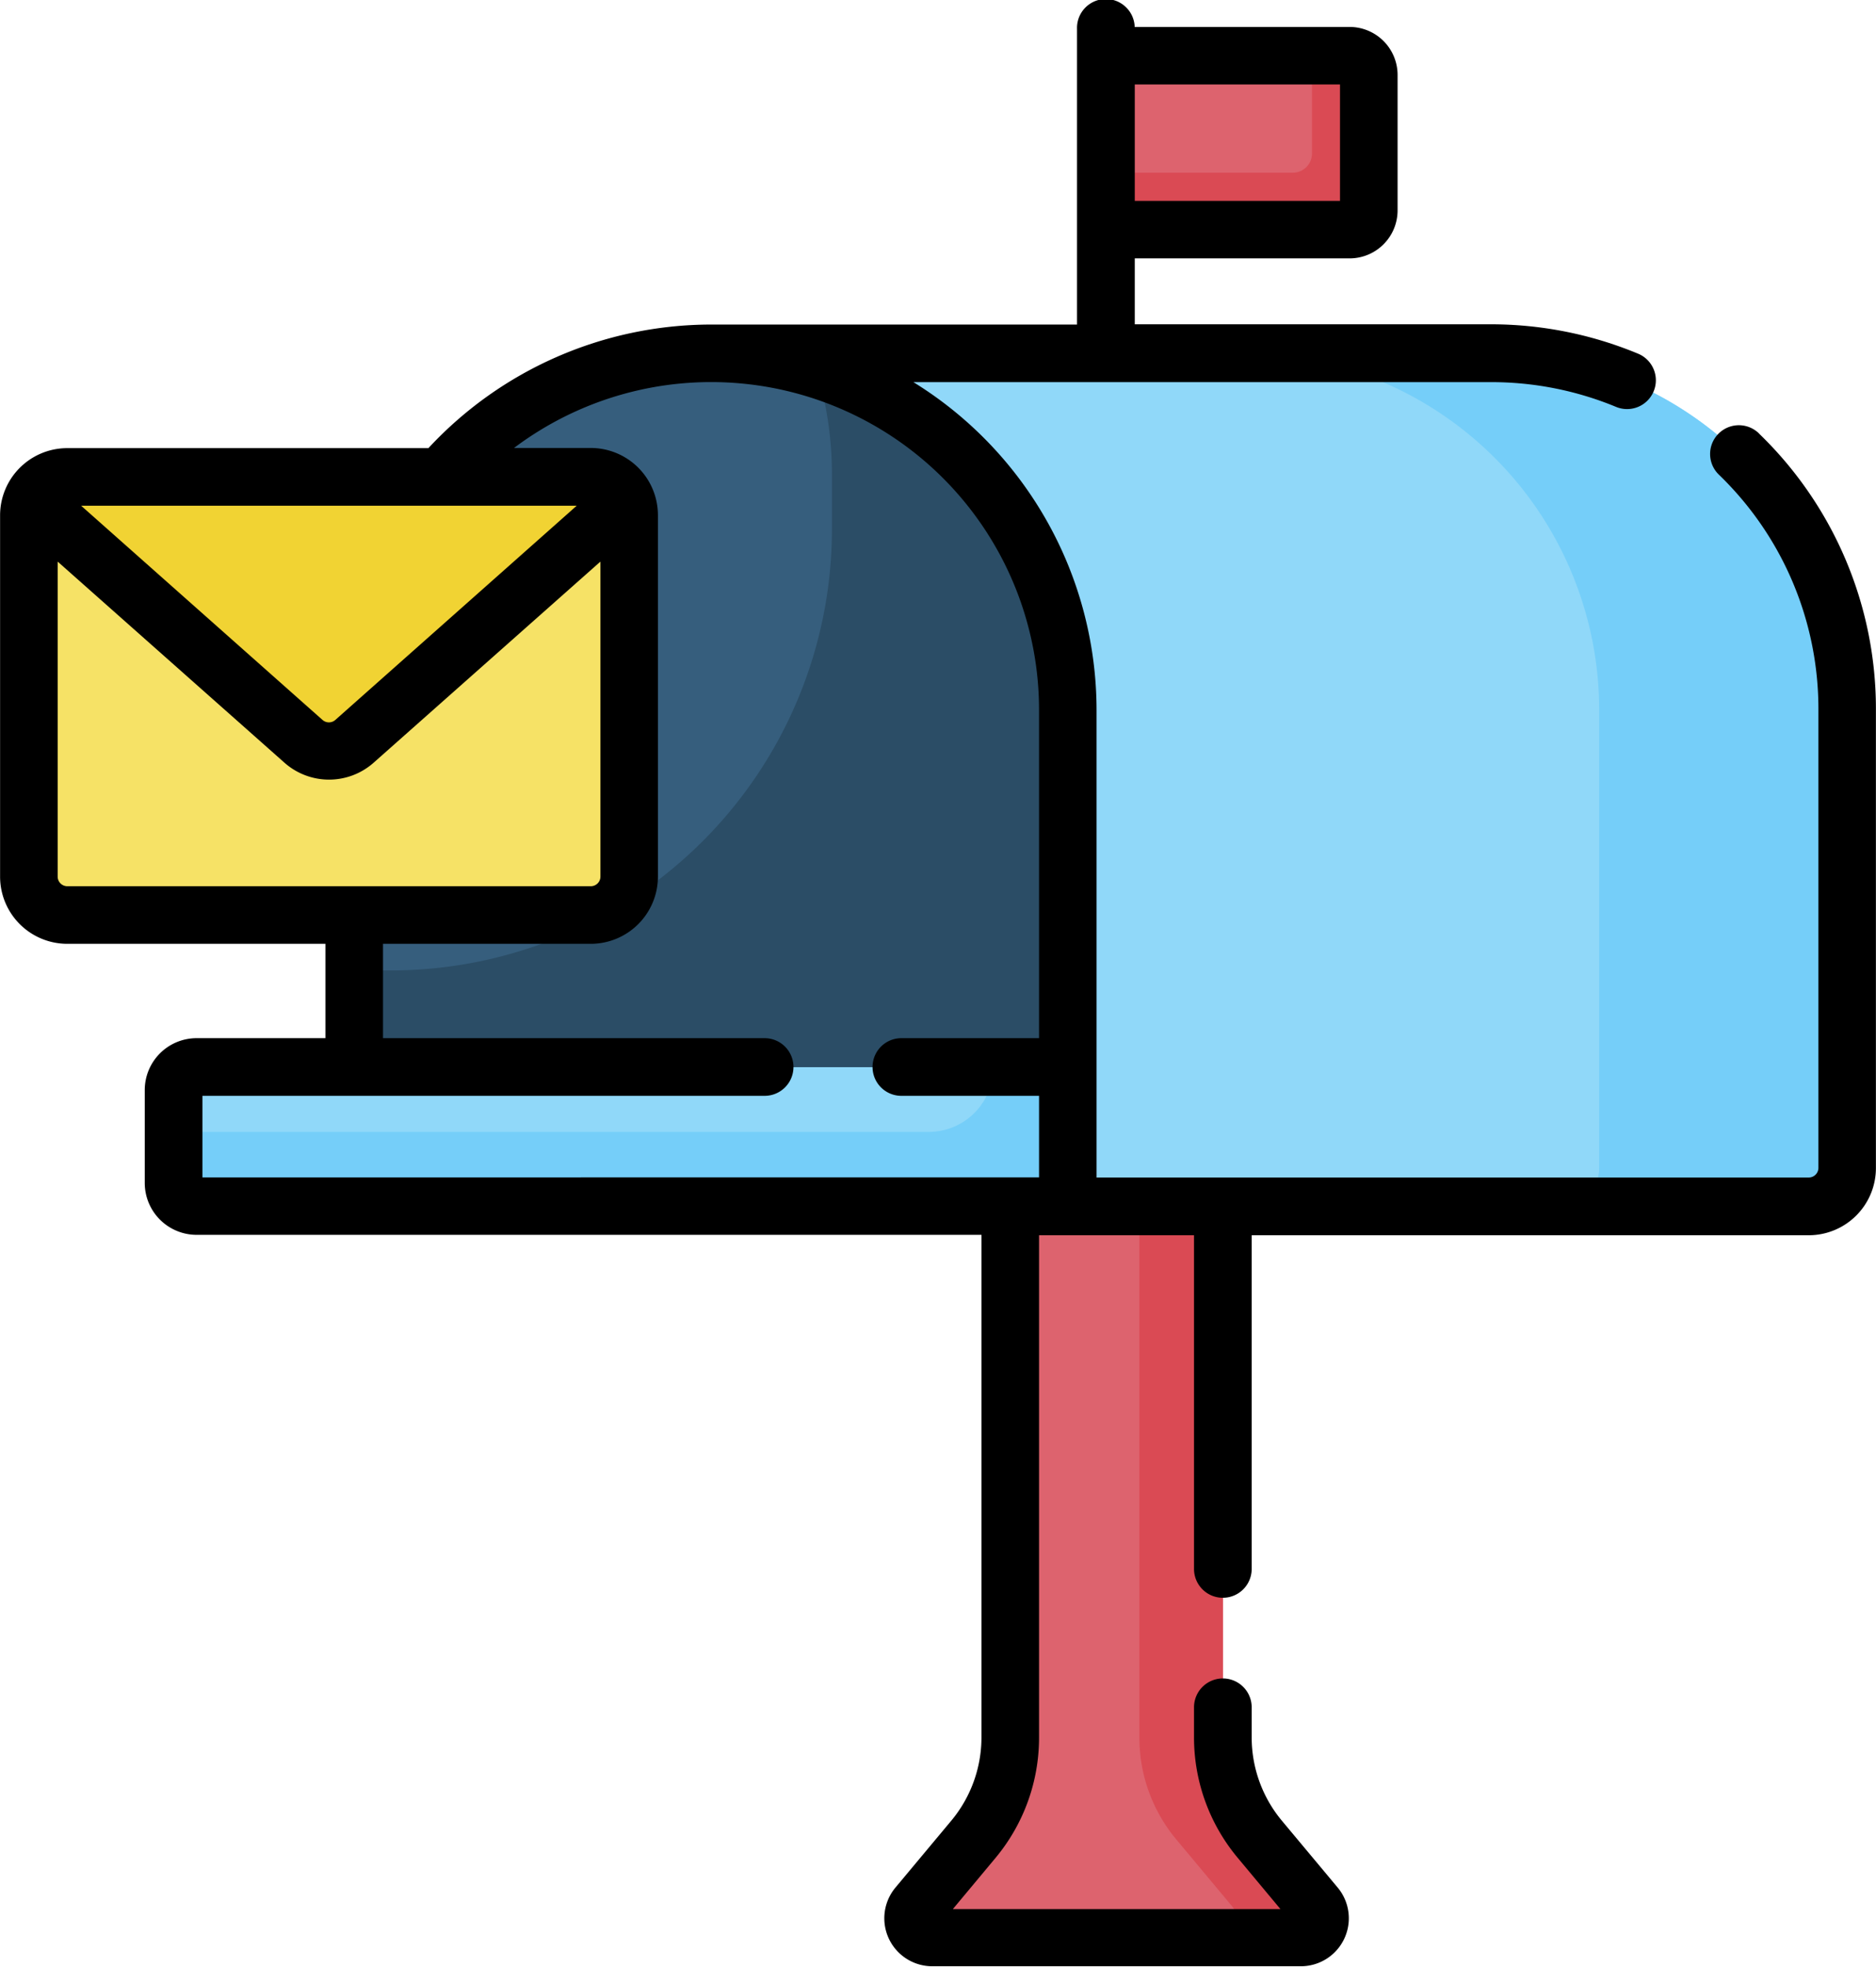 <svg xmlns="http://www.w3.org/2000/svg" width="22.771" height="23.869" viewBox="0 0 22.771 23.869">
    <defs>
        <style>
            .prefix__cls-1{fill:#dd636e}.prefix__cls-2{fill:#da4a54}.prefix__cls-3{fill:#90d8f9}.prefix__cls-4{fill:#75cef9}
        </style>
    </defs>
    <g id="prefix__undertaking_letters" transform="translate(-11.775)">
        <g id="prefix__Group_2542" data-name="Group 2542" transform="translate(25.199 .676)">
            <path id="prefix__Path_2387" d="M302.7 14.493h-2.96v2.112h2.96a.233.233 0 0 0 .233-.233v-1.646a.233.233 0 0 0-.233-.233z" class="prefix__cls-1" data-name="Path 2387" transform="translate(-299.74 -14.493)"/>
        </g>
        <g id="prefix__Group_2543" data-name="Group 2543" transform="translate(25.199 .676)">
            <path id="prefix__Path_2388" d="M302.7 14.493h-.459v1.187a.233.233 0 0 1-.233.233h-2.268v.692h2.96a.233.233 0 0 0 .233-.233v-1.646a.233.233 0 0 0-.233-.233z" class="prefix__cls-2" data-name="Path 2388" transform="translate(-299.74 -14.493)"/>
        </g>
        <g id="prefix__Group_2544" data-name="Group 2544" transform="translate(22.859 13.797)">
            <path id="prefix__Path_2389" d="M254.409 305.305l-.677-.811a1.925 1.925 0 0 1-.448-1.234v-7.294H250.7v7.294a1.925 1.925 0 0 1-.448 1.234l-.677.811a.233.233 0 0 0 .179.382h4.472a.233.233 0 0 0 .183-.382z" class="prefix__cls-1" data-name="Path 2389" transform="translate(-249.524 -295.966)"/>
        </g>
        <g id="prefix__Group_2545" data-name="Group 2545" transform="translate(25.605 13.797)">
            <path id="prefix__Path_2390" d="M310.568 305.305l-.677-.811a1.926 1.926 0 0 1-.448-1.234v-7.294h-1.013v7.294a1.926 1.926 0 0 0 .448 1.234l.677.811a.233.233 0 0 1-.179.382h1.013a.233.233 0 0 0 .179-.382z" class="prefix__cls-2" data-name="Path 2390" transform="translate(-308.43 -295.966)"/>
        </g>
        <g id="prefix__Group_2546" data-name="Group 2546" transform="translate(20.544 4.288)">
            <path id="prefix__Path_2391" d="M209.2 91.988h-9.322v10.353h13.182a.466.466 0 0 0 .466-.466v-5.556a4.331 4.331 0 0 0-4.326-4.331z" class="prefix__cls-3" data-name="Path 2391" transform="translate(-199.874 -91.988)"/>
        </g>
        <g id="prefix__Group_2547" data-name="Group 2547" transform="translate(26.856 4.288)">
            <path id="prefix__Path_2392" d="M338.281 91.988h-3.01a4.331 4.331 0 0 1 4.331 4.331v5.557a.466.466 0 0 1-.466.466h3.01a.466.466 0 0 0 .466-.466v-5.557a4.331 4.331 0 0 0-4.331-4.331z" class="prefix__cls-4" data-name="Path 2392" transform="translate(-335.272 -91.988)"/>
        </g>
        <g id="prefix__Group_2548" data-name="Group 2548" transform="translate(16.074 4.288)">
            <path id="prefix__Path_2393" fill="#365e7d" d="M112.655 102.341h-8.2a.466.466 0 0 1-.466-.466v-5.556a4.331 4.331 0 1 1 8.662 0z" data-name="Path 2393" transform="translate(-103.993 -91.988)"/>
        </g>
        <g id="prefix__Group_2549" data-name="Group 2549" transform="translate(16.074 4.48)">
            <path id="prefix__Path_2394" fill="#2b4d66" d="M109.6 96.1a4.33 4.33 0 0 1 .192 1.278v.666a5.356 5.356 0 0 1-5.356 5.356h-.444v2.4a.466.466 0 0 0 .466.466h8.2v-6.022A4.333 4.333 0 0 0 109.6 96.1z" data-name="Path 2394" transform="translate(-103.993 -96.102)"/>
        </g>
        <g id="prefix__Group_2550" data-name="Group 2550" transform="translate(13.882 12.953)">
            <path id="prefix__Path_2395" d="M67.987 279.545H57.248a.28.28 0 0 1-.28-.28v-1.129a.28.28 0 0 1 .28-.28h10.739v1.688z" class="prefix__cls-3" data-name="Path 2395" transform="translate(-56.968 -277.857)"/>
        </g>
        <g id="prefix__Group_2551" data-name="Group 2551" transform="translate(13.882 12.953)">
            <path id="prefix__Path_2396" d="M66.918 277.856a.785.785 0 0 1-.785.785h-9.165v.624a.28.28 0 0 0 .28.28h10.574v-1.688h-.9z" class="prefix__cls-4" data-name="Path 2396" transform="translate(-56.968 -277.856)"/>
        </g>
        <g id="prefix__Group_2552" data-name="Group 2552" transform="translate(12.125 5.786)">
            <path id="prefix__Path_2397" fill="#f6e266" d="M26.092 129.443h-6.354a.466.466 0 0 1-.466-.466v-4.387a.466.466 0 0 1 .466-.466h6.354a.466.466 0 0 1 .466.466v4.387a.466.466 0 0 1-.466.466z" data-name="Path 2397" transform="translate(-19.272 -124.124)"/>
        </g>
        <g id="prefix__Group_2553" data-name="Group 2553" transform="translate(12.161 5.786)">
            <path id="prefix__Path_2398" fill="#f1d333" d="M26.838 124.123h-6.355a.466.466 0 0 0-.429.285l3.3 2.924a.466.466 0 0 0 .618 0l3.3-2.924a.466.466 0 0 0-.434-.285z" data-name="Path 2398" transform="translate(-20.054 -124.123)"/>
        </g>
        <path id="prefix__Path_2399" d="M33.127 5.262a.349.349 0 1 0-.487.5 3.95 3.95 0 0 1 1.207 2.856v5.557a.117.117 0 0 1-.116.116h-8.646V8.619a4.681 4.681 0 0 0-2.223-3.981h7a3.956 3.956 0 0 1 1.528.3.349.349 0 1 0 .269-.645 4.653 4.653 0 0 0-1.8-.357h-4.31v-.8h2.608a.583.583 0 0 0 .582-.582V.909a.583.583 0 0 0-.582-.582h-2.609a.349.349 0 0 0-.7.023v3.589H20.4a4.688 4.688 0 0 0-3.425 1.5h-4.384a.816.816 0 0 0-.815.815v4.386a.816.816 0 0 0 .815.815h3.134V12.6h-1.564a.63.63 0 0 0-.629.629v1.129a.63.63 0 0 0 .629.629h9.527v6.1a1.579 1.579 0 0 1-.366 1.01l-.677.811a.582.582 0 0 0 .447.956h4.472a.582.582 0 0 0 .447-.956l-.677-.811a1.579 1.579 0 0 1-.366-1.01v-.366a.349.349 0 1 0-.7 0v.366a2.279 2.279 0 0 0 .532 1.463l.517.62h-3.976l.517-.62a2.279 2.279 0 0 0 .529-1.458v-6.1h1.881v4.05a.349.349 0 1 0 .7 0v-4.05h6.762a.816.816 0 0 0 .815-.815V8.619a4.644 4.644 0 0 0-1.419-3.357zM28.04 2.438h-2.491V1.025h2.491zm-9.265 3.7l-2.93 2.6a.117.117 0 0 1-.155 0l-2.93-2.6zm-6.3 4.5V6.816l2.753 2.441a.816.816 0 0 0 1.082 0l2.753-2.441v3.824a.117.117 0 0 1-.116.116h-6.356a.117.117 0 0 1-.116-.116zm1.757 3.652v-.99h6.824a.349.349 0 0 0 0-.7h-4.632v-1.145h2.522a.816.816 0 0 0 .815-.815V6.252a.816.816 0 0 0-.815-.815h-.932a3.98 3.98 0 0 1 6.373 3.182V12.6h-1.671a.349.349 0 0 0 0 .7h1.671v.989z" data-name="Path 2399"/>
    </g>
</svg>
